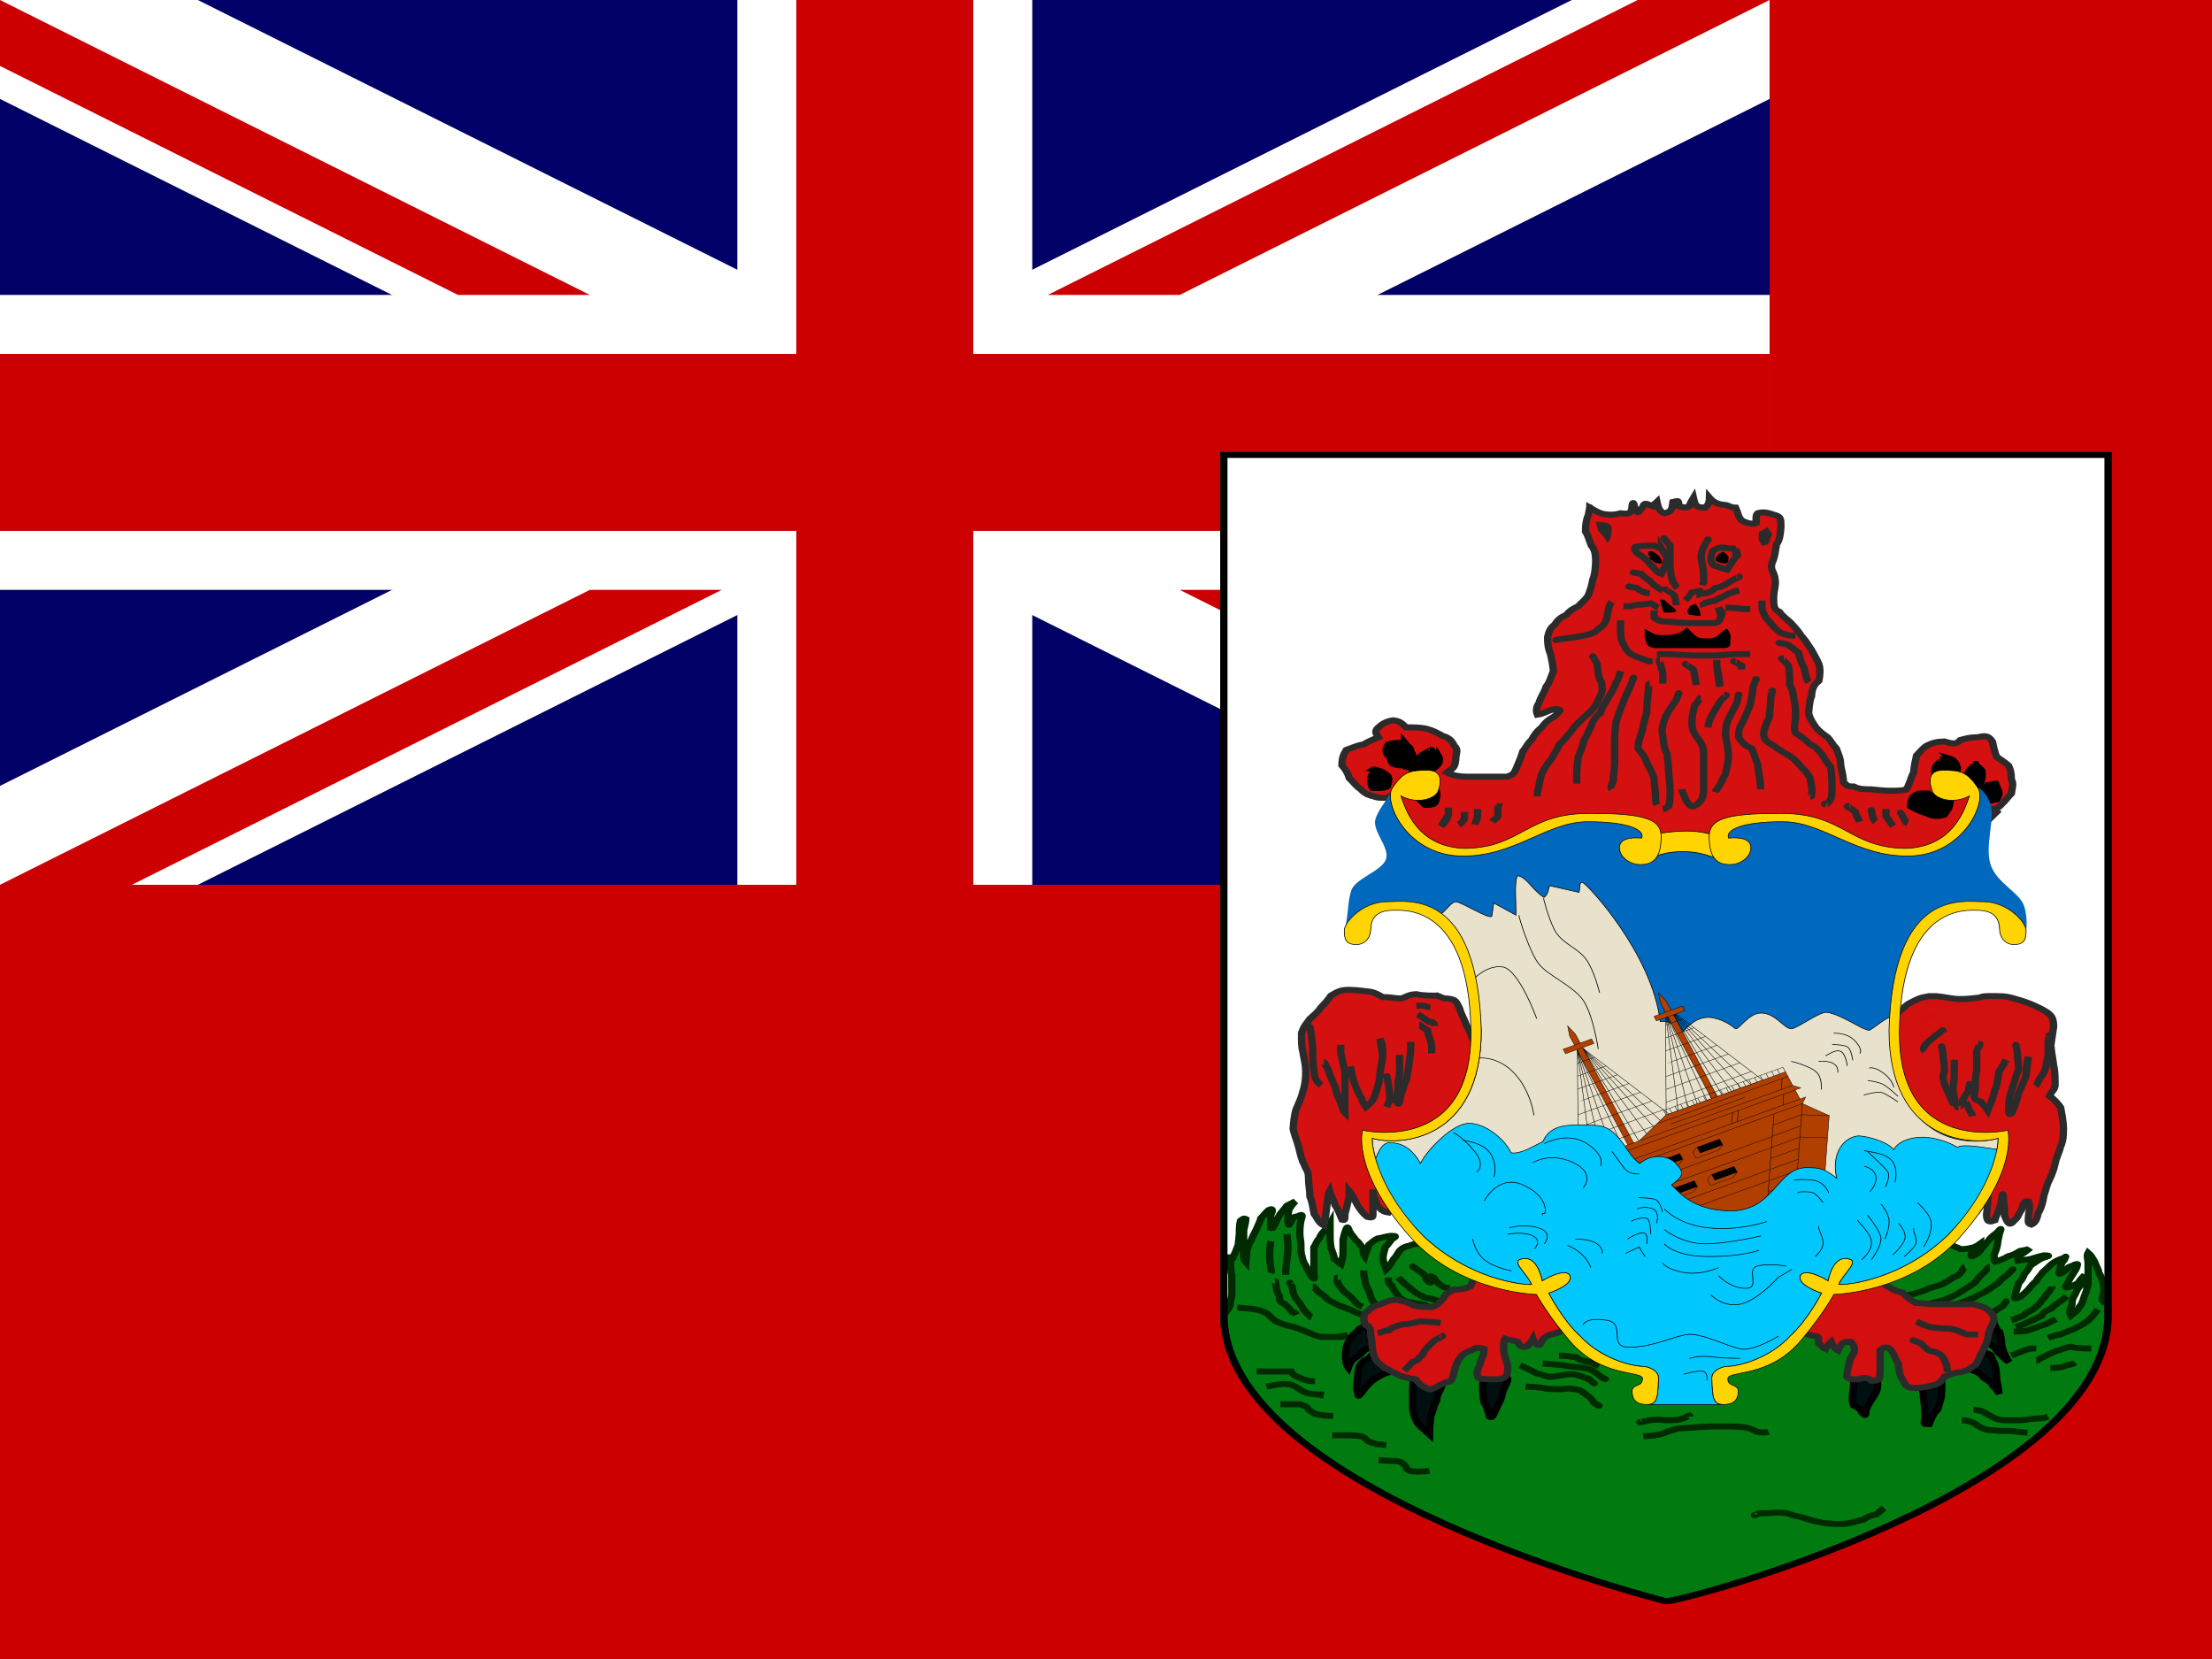 <svg xmlns="http://www.w3.org/2000/svg" xmlns:xlink="http://www.w3.org/1999/xlink" height="480" width="640" xmlns:v="https://vecta.io/nano"><style><![CDATA[.B{fill-rule:evenodd}.C{fill:none}.D{stroke:#000}.E{stroke-width:1pt}.F{fill-opacity:.996}.G{stroke:#2b2b2b}.H{stroke-width:11.119}.I{stroke-width:11.108}.J{stroke-width:11.125}.K{fill:#d40f0f}.L{stroke-width:1.205}.M{fill:#b03f00}.N{stroke-width:10.466}.O{stroke-width:1.285}]]></style><path fill="#c00" d="M0 0h640v480H0z"/><path fill="#006" d="M0 0h512v256H0z"/><g fill="#fff"><path d="M0 0v28.622L454.757 256h57.24v-28.62L57.24.001H0zm511.998 0v28.62L57.24 256H0v-28.62L454.757 0h57.24z"/><path d="M213.333 0v256h85.333V0h-85.333zM0 85.333v85.333h511.998V85.333H0z"/></g><path d="M0 102.4v51.2h511.998v-51.2H0zM230.4 0v256h51.2V0h-51.2zM0 256l170.666-85.333h38.16L38.16 256H0zM0 0l170.666 85.333h-38.16L0 19.08V0zm303.17 85.333L473.837 0h38.16L341.332 85.333h-38.16zM511.998 256l-170.666-85.333h38.16l132.505 66.253V256z" fill="#c00"/><g transform="matrix(.19 0 0 .156 1176.6 400.88)"><g class="B"><use xlink:href="#B" fill="#fff"/><path d="M-2982.44-131.37c1.22 325.7-655.5 534.47-673.23 531.5 0 0-674.45-205.8-673.23-531.5 7.16-10.536 9.96-14.595 10.43-27.844 2.3-6.875 1.64-15.152 1.64-23.02v-23.02c-1.73-5.202-1.64-13.795-1.64-21.376-.22-5.804-1.64-15.454-1.64-16.443 1.28 9.47 3.02 14.092 6.57 1.644 2.5-6.278 3.92-11.44 6.58-19.732.3-8.094 1.64-14.587 1.64-23.02 0-7.972.38-15.56 1.65-21.377 2.53-2.073 4.74-5.722 8.22-3.288-.3 8.37-2.27 12.79-3.3 21.376v46.04c.16 5.44.9 9.983 3.3 13.155.3-8.095 1.64-14.587 1.64-23.02 1.9-5.69 3.07-13.14 6.58-18.088 2-7.394 5.22-13.502 8.22-21.376 2.5-7.807 5.04-13.192 6.58-19.732 3.63-4.077 7.64-11.014 11.5-14.8 8.45-5.43 5.95 2.76 3.3 9.866v23.02c5.8 1.657 2.1-2.335 6.58-6.577 1.58-6.083 5.3-14.346 8.22-19.732 2.92-4.74 6.7-9.218 9.86-14.8l13.16-8.222c-3.65 3.824-6.8 9.365-9.87 14.8-1.26 5.818-1.64 13.405-1.64 21.376.6 15.793 3.82 3.08 6.58-3.288 3.35-2.744 1.82-4.597 8.22-4.933 9.7-6.53 6.58.646 4.93 8.22-1.3 7.35-1.64 14.84-1.64 23.02 0 8.924 1.54 12.746 1.64 21.376 0 7.582-.1 16.175 1.65 21.376 1.17 8.88 3.58 12.586 6.57 19.732 2.5 7.252 5.42 11.873 8.22 18.088 6.44 7.893 3.3.717 3.3-8.222v-46.04c3.02-5.157 3.9-11.445 8.22-16.443 1.65-6.02 4.65-10.675 8.23-14.8 2.45-3.91 6.16-8.807 8.22-13.155v23.02c0 8.18.33 15.67 1.64 23.02 2.26 7.62 3.93 12.286 4.94 19.732 4.3 2.78 5.9 6.903 9.86 9.866 2-7.598 3.3-14.388 3.3-23.02v-23.02c1.37-7.684 2.92-14.073 4.93-19.732 2.22-6.977 3.68 1.805 4.94 4.933 2.84 6.012 5.8 9.158 9.86 16.443 4.83 3.45 6.08 8.786 9.87 13.155.87 4.034 1.3 13.115 3.3 16.443 1.77-8.002 4.74-12.822 6.57-21.376 4.93-4.83 7.83-8.23 13.16-11.5 8.36-1.61 12.2-3.916 19.73-4.933 10.4 0 8.54 1.064 1.64 6.577-2.6 4.246-6.36 10.867-9.86 14.8-1.02 7.514-2.97 11.212-3.3 19.732.6 8.43 3.02 15.088 4.93 21.376 4.12-4.61 8.7-14.515 11.5-19.732 4.4-5.036 6.44-12.48 9.87-16.443 3.54-4.29 8.13-7 14.8-8.222 4.08-3.065 8.9-3.288 16.44-3.288 15.1 4.827 31.93 3.435 47.7 4.933 12.2 0 19.9-2.238 31.24-4.933 12.34-2.54 25.4-2.794 37.82-4.933 12.52 0 26.4-1.114 37.82 1.644h32.88c11.9 0 23.53-.245 34.53-1.644 13.27 0 26.77.605 39.47-1.645 14.64 0 28.33-1.158 42.75-1.644 19.75 0 38.05-2.356 57.55-3.288 14.92-.634 26.9-5.416 41.1-8.222 9.53-2.17 20.7-1.644 31.24-1.644 12.48 0 22.46 2.218 34.53 3.288 10.27 0 19.68.85 29.6 1.645h101.95c12.08 0 23.18.743 34.53 1.644 10.3 0 19.66.83 29.6 1.644h26.3c7.22.86 16.2 1.02 23.02 3.29 9.55 0 17.27 1.32 26.3 1.644 8.5.516 15.72 1.644 24.66 1.644 8.26.295 15.3 1.91 23.02 3.29 6.98.943 12.6 2.733 18.1 4.933 4.64 2.197 12.24 5.28 16.44 8.222 9.13 0 13.1-1.725 19.74-3.29 4.58-3.537 9.64-3.654 9.86-6.577-5.07 4.52-9.44 5.577-11.5 13.154-1.03 2.565-4.34 12.035 0 9.866 6.04-3.525 10.35-7.542 13.16-13.154 4.7-6.623 6.86-10.678 11.5-16.444 3.44-6.616 9.2-10.764 13.15-14.798 4.6-6.76 7.28-10.17 3.3 1.644-1.4 7.913-2.72 14.015-3.3 21.376-.94 6.975-2.73 12.587-4.93 18.088 0 5.08-.42 10.4 1.64 13.154 7.6-2.167 15-6.207 19.73-9.866 6.5-1.774 11.97-5.252 18.1-9.866 8.1-2.025 13.33-2.29 14.8-4.933-4.43 4.523-8.65 8.448-13.15 11.51-2.2 4.612-5.98 7.345-4.94 11.5 5.1-1.11 14.94-1.7 19.73-3.29 7.7-2.667 11.16-4.304 19.74-6.577 14.765.192 2.498 2.24-4.94 6.577-4.46 3.036-9.07 7.542-14.8 11.51-3.67 6.82-6.16 12.168-9.86 16.443-1.93 7.157-4.6 12.247-8.22 16.443-1.46 6.188-3.54 11.66-4.94 18.088-1.42 10.552-5.32 13.11 6.58 8.22 5.1-5.562 10.03-10.196 13.16-14.8 3.03-4.728 7.17-10.545 11.5-14.8 2.26-6.386 5.8-8.9 9.86-16.443 3.66-3.837 8.797-9.617 13.157-14.8 3.764-3.6 8.946-7.383 14.798-9.866 9.013-3.004 7.87-8.78 4.933 1.645-3.466 4.196-5.575 9.794-6.577 16.443-3.57 14.82.355 9.164 6.577 4.933 5.34-4.412 3.347-7.48 11.51-9.866 1.8-1.517 10.546-6.293 8.22-1.644-1.116 7.408-3.903 10.798-6.577 16.443-3.615 6.524-6.483 11.714-8.222 18.087-2.91 3.88-5.027 8.337 0 6.578 8.47-1.883 11.08-4.92 16.444-8.222 3.2-7.303 6.352-9.63 9.866-14.8-2.013 8.052-4.9 13.58-6.578 19.732-3.786 4.37-5.75 9.307-8.22 16.443-3.603 7.016-4.82 10.37-4.933 19.732-2.215 7.477-5.063 12.895-1.645 19.732 5.21-5.417 9.865-8.835 13.155-16.443 3.386-4.1 5.154-10.395 6.577-16.443 1.567-6.658 3.942-10.753 4.933-18.088 2.292-6.875 1.645-15.153 1.645-23.02v-23.02c-.094-7.86-2.588-14.365 0-19.732 5.006 5.11 6.258 9.69 9.866 16.443 2.1 8.442 5.844 13.214 6.577 21.376 3.342 4.915 3.84 10.934 6.577 18.088.577 8.072 2.097 15.085 0 21.376-.496 5.29-3.066 9.066 0 13.155 5.308-4.385 5.538-10.92 6.577 3.29 0 7.198.252 14.07.836 21.266z" fill="#007a0f" stroke="#002b00" class="F J"/></g><path d="M-4257.6-267.74c-.62 4.245-1.64 17.06-1.64 26.3 0 8.38.75 14.816 1.64 21.376.55 5.92 1.88 6.805 0 11.5m24.6-72.346c.63 4.245 1.65 17.062 1.65 26.3 0 8.736-1.08 14.023-1.65 21.377-.3 8.08-1.64 12.433-1.64 21.376v6.577m-16.46 11.5c1.55 0 .93 4.205 1.64 9.866.95 6.998 2.5 12.974 4.93 18.088.35 9.4 2.15 11.425 8.23 14.8 5.87 5.788 8.03 9.685 11.5 14.8 4.2.74 4.9 1.85 6.57 4.933m-90.37-13.157h1.64c8.48 1.413 20.16 1.238 26.3 3.3 6.33 1.47 13.95 4.538 18.1 8.22 6.65 7.382 9.26 12.74 18.08 16.444 7.4 4.315 14.86 5.888 23.03 8.22 7.6 3.202 12.6 5.624 18.08 8.222 7.8 3.994 14.04 8.476 23.02 9.866h23.02c7.7 0 12.64.26 16.45-3.3l-16.45 3.3c7.7 0 12.64.26 16.45-3.3M-4279-26.03h52.62c3.4 7.075 6.48 9.284 13.16 11.5 5.33 3.905 12.28 6.004 19.73 6.577h3.3m-74 9.883c4.47-.92 17.27-4.287 26.3-4.933 9.62 0 14.8 2.073 19.73 6.577 5.04 3.425 8 6.602 14.8 9.866 7.27 2.5 14.62 3.3 23.02 3.3.78 2.32.48 1.644 3.3 1.644M-4242.8 34.8h29.6c5.9 2.794 10.77 3.15 13.15 9.865 6.82 5.74 9.83 9.5 19.73 9.87 3.8 1.97 11.83 1.64 18.1 1.64m-1.68 36.205h29.6c9.66.98 16.5.28 21.38 6.58 5.42 7.8 9.97 6.08 16.44 9.87 5.7 0 9.45 1.18 14.8 1.64m-11.52 27.9c4.25.62 17.06 1.64 26.3 1.64 9.08 1.23 9.76 3.4 14.8 9.87 2.74 9.6 7.48 8.92 18.1 9.86 7.2 0 12.97-.53 18.1-1.64M-4228-190.46l1.64 1.644c-3.73-3.73-1.93-2.363 1.65 6.578.62 8.063 2.05 12.855 4.93 19.732 3.9 5.6 7.18 10.98 9.87 16.443 2.92 6.68 6.8 11.845 11.5 16.443.7 2.087 1.2 2.593 3.28 3.3m1.63-57.55c.84 0 5.23 5.086 8.22 9.866 5.7 4.074 10.23 9.203 14.8 14.8 5.13 3.386 11.1 7.55 18.1 11.5 7.98 2.764 10.74 5.003 18.08 8.222 3.87 3.348 10.82 5.812 16.45 8.222 2.42 0 1.25-.388 3.3 1.644m-41.15-70.694c-1.8 0 0 4.24 0 9.866 2.75 6.088 7 12.12 11.5 18.088 5.2 3.442 10.5 10.505 14.8 16.443 2.65 4.223 5.7 7.3 11.5 9.866m1.7-67.423c.06 5.876 1.62 16.938 3.3 26.3 2.86 6.823 4.98 11.276 6.58 18.087 1.03 6.853 3.62 12.832 8.22 18.088 3.77 4.78 10.23 9.5 16.44 11.5 6.35 2.72 10.8 4.826 19.73 4.933 6.56-.886 13-1.644 21.38-1.644h13.16m-51-64.104c.14 5.28-1.4 10.768 4.93 14.8 2.13 6.66 6.84 14.364 11.5 21.376 4.17 5.286 9.96 9.137 18.1 9.866 5.77 1.34 14.5 2.64 21.38 4.933 6.24 4.06 12.78 10.903 21.37 13.155l-21.37-13.155c6.24 4.06 12.78 10.903 21.37 13.155m-62.48-64.13c4.35 5.55 16.15 17.8 24.67 26.3 5.88 4.862 11.94 8.736 18.08 11.5 7.52 1.163 15.8 4.454 21.38 6.577 3.6 1.537 4.6 3.012 9.86 3.3m-51-67.427l1.65 1.645c-4.68-4.672-2.25-2.142 8.22 6.577 6.14 4.954 8.58 6.28 9.86 14.8 3.02 2.854 4 7.924 8.22 4.933-.52-9.732-5.03-13.12 3.3-8.222 3.03 6.332 6.75 11.464 11.5 14.8 3 3.173 6.52 4.743 13.16 4.933M-3869.6 1.93c4.13.516 21.43.566 29.6 3.3 7.35 1.312 14.84 1.644 23.02 1.644 8.32-.308 13.02-2.784 21.38 0 9.6.738 10.67 3.03 18.08 9.866 6.1 4.14 8.73 8.8 13.16 16.443 1.94 1.254 14.26 8.828 4.93 3.3M-3877.8-37.54c5.5 2.905 18.24 10.32 24.66 14.8 8.63 1.917 11.1 4.66 19.74 6.577 8.8-.104 14.34-2.338 21.37-3.288 5.52-1.84 14.4-2.33 21.38 0 7.45 2.58 12.13 4.848 18.1 8.22 3.26 4.078 13.55 11.503 3.28 3.3-2.74-3.837-3.83-4.385-8.22-6.577m-65.8-26.302c6.03.172 21.04 2.167 31.24 3.288 6.88 2.293 15.55 2.755 23.02 3.3 8.66 1.546 15.1 2.1 21.38 6.577 4.43 2.98 10.56 8.747 14.8 13.155 9.3 4.03 3.64 3-3.3-3.3m-62.44-37.82c6.48 0 16.65 1.448 26.3 3.288 3.82 4.62 9.98 5.905 18.1 8.222 5.73 1.4 9.92 4.725 16.44 8.222m62.46 103.568l1.64-1.64c-3.62 3.62-2.4 1.8 6.58 0 9.97-2.7 19.28-3.77 29.6-1.65 8.04 0 15.9.14 23.02-1.64 3.3-2.48 7.45-1.3 9.86-4.94 4.74-.83 4.58-4.6 4.94 0m-70.64 36.17c8.7-.44 26.4-1.55 36.18-8.22 6.37-1.94 12.67-5.53 19.73-6.58 8.38 0 15.17-1.08 23.02-1.64 9.47-.5 17.94-1.65 27.95-1.65h24.67c8.3 0 15.43.74 23.02 1.65 6.47 1.13 14.2 4.9 18.1 8.22 5.84 1.27 12.44 1.88 18.08 0M-3521 240.38l1.64-1.64c-3.38 3.38-2.34 2 4.93-1.64 9.8 0 18.97-.48 27.96-1.65 8.6.28 17.5 1.2 23.02 4.93 7.66 2.47 15.1 3.36 21.37 6.58 8 2.96 13.02 4.97 21.38 6.58 4.48 2.24 15.13 1.73 21.38 3.3 8.04 0 15.9.13 23.02-1.65 8.55-1.83 13.37-4.8 21.37-6.57 5.35-5.16 12-8.15 19.74-9.87 3.18-3.85 7.65-8.33 11.5-11.5l-11.5 11.5c3.18-3.85 7.65-8.33 11.5-11.5m24.7-393.05c6.1-.42 18.58-2.76 26.3-6.577 6.46-1.82 14.22-5.025 18.1-8.222 6.5-1.777 10.7-4.02 18.1-6.577 6.9-4.925 14.68-9.035 18.08-13.155 9.14-4.185 11.3-6.836 14.8-14.8 1.86-2.48.95-4.152 3.3-4.933m37.82.004c-.84 0-5.23 5.086-8.22 9.866-5.65 5.273-11.05 12.922-14.8 19.732-4.4 2.986-9 7.95-14.8 11.5-7.43 6.356-13 10.315-21.38 14.8-6.2 4.134-11.8 6.457-19.73 8.222-7.7 2.667-11.15 4.304-19.73 6.577M-3128-215.12l-1.64 1.644c4.12-4.126 2.12-2.248-4.94 6.578-5.63 5.145-11.9 12.18-14.8 16.443-4.66 3.108-12.7 11.297-18.08 14.8-7.3 6.078-14.1 8.026-19.73 13.155-8.1 3.12-13.17 6.542-21.38 9.866-4.7 2.222-11.82 3.87-16.44 6.577h-4.94m92.05-9.873l-1.64 1.644c3.9-3.904 2.04-2.3-3.3 6.577-5.9 4.086-8.52 7.957-14.8 11.5 0 2.192.55 1.644-1.64 1.644m92.14-49.325c0 .482-3.036 4.807-4.933 9.866-4.54 4.633-6.777 11.236-11.508 16.444-3.62 7.555-6.47 9.195-13.16 16.443-4.38 2.814-11.43 7.306-14.8 11.5-6.74 2.956-11 6.373-18.08 8.222m6.52 13.165c6.05-2.192 16.37-7.738 23.02-11.5 5.6-3.013 12.12-7.204 16.45-9.866 2.2-6.174 7.13-9.368 14.797-13.155 3.3-4.854 8.1-7.802 13.154-13.154 5.008-2.754 6.664-6.426 9.866-9.866m-80.487 65.76c6.9-.06 19.93-.15 27.95-4.933 8.64-2.708 11.64-6.043 19.73-8.222 4.512-3.16 11.57-6.276 16.443-9.866l-16.443 9.866c4.512-3.16 11.57-6.276 16.443-9.866m64.097-18.09c-3.606 6-11.343 19.205-19.732 24.665-3.205 3.88-11.5 7.53-16.444 11.5-5.166 2.447-12.76 5.717-19.732 9.866-7.788 1.67-13.168 3.716-19.73 6.577M-3129.6-55.62c5.66-2.4 16.06-8.195 24.66-11.5 4.1-2.047 8.2-1.644 13.16-1.644m-.02 23.014c.57 0 4.97-4.13 9.86-6.578 6.454-4.053 13.696-8.155 19.734-11.5 6.845-1.786 14.33-6.823 23.02-8.222 4.438 2.22 14.728 2.814 21.377 3.3h9.866m-62.487 36.17c7.102-.182 17.88-.32 24.665-4.933 5.422-.93 10.272-2.506 13.155-4.933m-154.6 87.146c1.36.072 9.17 1.584 13.15 3.3 5.72 2.86 8.5 6.15 14.8 9.86 5.45 4.78 12.54 6.27 21.37 6.58h23.03c9.67-.55 14.08-2.96 23.02-3.3 7.7 0 13.062-1.08 18.084-3.3m-131.554 6.57c6.77.18 10.95 1.22 18.1 4.93 8.07 7.02 13.64 11.2 23.02 13.16 7.35.56 12.64 1.64 21.37 1.64 8.05 0 15.9-.13 23.02 1.65 6.36.18 8.03 1.64 14.8 1.64" stroke="#002b00" class="C J"/><g class="G H"><path d="M-4078.056-1090.097c-7.976 0-17.495.714-22.208-2.612-9.012-1.94-15.202-6.248-19.988-13.062-8.238-6.72-10.873-12.952-17.767-20.9-2.217-9.562-6.277-16.96-11.104-23.51.15-14.794 2.362-20.09 6.662-28.737 10.5-4.275 14.652-7.728 26.65-10.45 5.778-4.62 14.958-9.2 22.21-13.062-3.33-6.63-6.837-10.628 0-18.286 5.622-6.305 12.027-11.283 22.21-13.062 11.305 1.21 13.918 6.254 19.988 13.062 10.867 0 21.465-.218 31.09 2.613 8.95 2.87 14.585 6.485 24.43 13.062 9.02 3.536 13.19 7.046 17.767 18.286 7.144 8.17 2.414 13.6 2.22 26.124-1.238 17.256-6.043 16.087-13.325 23.51 10.054 6.054 17.702 7.35 28.87 7.837h62.184c10.425-3.345 11.823-7.344 15.544-18.286 2.812-8.26 6.73-19.02 8.886-28.737 4.92-6.684 7.487-15.225 13.325-20.9 4.004-9.84 9.145-17.49 15.548-23.51 6.25-10.657 11.63-15.327 19.987-20.9 6.9-9.512 13.01-12.61 0-13.062-10.612 2.192-15.105 8.27-26.65 10.45-2.23-6.563-1.795-14.996 2.216-20.9 2.926-12.987 8.634-20.188 11.11-31.35 5.18-7.033 6.914-16.575 11.1-28.736-.74-11.387-2.6-21.338-4.44-31.348-3.102-9.11-4.447-17.135-4.447-31.348 2.23-11.123 4.34-17.826 11.11-23.51 4.103-8.683 8.656-13.155 17.764-18.287 4.454-7.338 10.666-11.497 17.77-15.675 4.99-7.103 10.85-11.15 15.54-20.898 2.766-9.17 5.425-17.946 6.662-28.737 3.1-7.306 4.1-22.832 4.447-33.96-.145-13.87-1.5-21.372-6.662-28.736-2.758-8.115-4.905-19.242-8.886-26.124 0-14.213 1.345-22.237 4.44-31.348 2.368-13.92 2.223-17.5 2.223-10.45v-2.613c12.698 8.793 16.167 12.412 31.096 13.062 6.227 0 10.238-.74 15.54-2.613 12.622 1.604 17.35 1.657 17.77-15.675 1.97-9.303 3.744 3.187 4.44 7.838 4.913 11.558 5.302 4.2 11.1-2.613 3.644-12.838 7.724-5.396 15.548-2.613.886-3.133 3.767-4.433 6.662-7.837 1.666 9.797 4.118 17.963 11.11 20.9 11.208-2.414 11.797-7.654 13.325-20.9 7.938-1.932 8.565-4.888 8.878 7.837 5.86 1.424 10.528 4.427 15.548 0 1.97-5.802 4.24-10.846 6.662-15.674 2.888 15.3 3.92 17.682 17.77 18.286 4.477-4.983 6.395-7.832 6.662-18.286 5.027 7.162 11.384 11.92 22.203 13.06 8.947.987 7.763 4.878 17.77 5.225 2.537 6.313 3.7 17.573 8.878 23.51 7.64 5.773 17.97 7.805 22.2 5.225 0-7.27-.833-14.7 2.223-18.287 8.695-3.4 16.26-.797 24.426 2.613 11.262 3.613 11.11 6.76 11.11 23.51-.772 12.62-2.078 24.82-6.662 31.348-1.803 9.758-2.025 23.3-6.662 33.96-3.835 14.597 3.293 15.396 4.44 31.348 1.788 8.825-2.086 20.5-2.223 33.96.153 14.493-.046 21.67 8.886 26.124 5.127 8.886 11.415 13.274 17.764 20.9 7.533 10.142 10.926 14.67 15.548 23.51 8.045 10.837 9.214 15.433 15.548 26.123 3.706 8.715 7.15 15.035 11.1 26.124 2.674 9.42 1.795 21.666 0 31.348-7.113 6.598-10.666 14.3-11.1 28.737-3.133 7.37-3.813 21.7-4.44 31.348 2.17 10.864 6.685 18.03 11.1 26.124 4.63 6.806 12.247 13.87 17.764 18.286 4.86 6.6 8.244 14.63 13.325 20.9 2.926 11.31 6.5 16.387 6.662 31.35 1.857 10.01 3.698 19.96 4.447 31.348 5.165 5.74 4.538 7.837 15.548 7.837 6.83 4.702 15.22 5.225 26.65 5.225 9.932.9 17.068 2.612 28.865 2.612 9.046 0 18.5-.056 24.434-2.612 4.638-8.558 7.266-23.185 11.1-31.348.75-11.387 2.598-21.34 4.447-31.35 5.234-6.457 9.1-13.136 15.54-18.286 9.184-5.545 15.006-7.33 26.657-7.837 10.758 3.586 18.146 6.986 24.426-2.613 8.618-2.766 14.005-5.225 26.65-5.225 13.157-3.868 16.648-1.782 22.2 7.838 1.818 9.83 3.59 21.114 6.662 28.736 5.05 4.04 12.935 10.612 17.764 15.675 3.117 7.733 4.447 13.245 4.447 26.124 3.996 7.845.932 16.992 0 26.123-5.226 6.443-9.245 13.634-15.548 20.9-2.705 3.883-5.93 6.763-11.1 7.838l4.44 5.224-77.702 91.418-810.56-7.837-37.78-109.716z" class="B F K"/><path d="M-3658.336-1570.777l2.216 2.612c-5.577-6.56-2.85-3.537 6.662 10.45v36.573c0 14.87 2.093 21.206 4.447 31.348 3.033 2.924 3.622 7.526 6.662 10.45m46.637-88.818v2.613c0-7.7.382-3.36-6.662 10.45-4.477 12.084-4.44 19.342-2.223 31.35 2.346 8.265 2.223 21.915 2.223 33.96-1.184 4.18-1.04 1.043-2.223 5.224m55.567-15.68h-2.223c6.54 0 2.857-.446-8.878 7.838-9.88 7.3-13.668 11.154-24.434 13.062-7.235 8.343-11.483 10.266-24.426 10.45-1.047 3.684-.65 2.613-4.447 2.613m11.078 13.067v2.613c2.926-1.293 13.195-4.628 17.764-5.225 5.562-5.407 14.57-7.533 19.987-13.062 8.527-1.293 5.8-4.887 15.548-5.225l-15.548 5.225c8.527-1.293 5.8-4.887 15.548-5.225m-19.987 31.342c3.8 0 19.406.76 26.65 2.613h11.1m-295.382 57.476h2.223c-5.998 0-2.92.164 8.886-2.613 9.94-.9 18.184-2.98 28.873-5.225 11.865-3.492 16.58-3.524 24.426-13.062 8.893-6.977 11.827-13.074 13.325-26.124 1.543-8.343 2.5-18.243 6.662-23.5m13.325 33.965v13.062c0 13.44.443 23.3 4.447 31.348 4.56 11.22 7.434 16.128 15.54 20.9l22.2 10.45h6.662m6.697-13.065h11.1c16.457 0 30.722 2.082 46.636 2.613h31.088c10.933-.46 19.704-2.613 31.096-2.613h22.203m-193.247-88.822h11.1c9.2-3.604 21.523-3.213 31.088-5.223 3.95 2.5 6.685 5.605 11.1 7.836m-44.36-39.2h2.223c-6 0-2.957-.174 8.886 2.613 5.486 5.592 10.895 8.84 19.987 10.45m-24.448-39.19h2.223c-6 0-2.957-.174 8.886 2.613 5.715 6.862 14.876 13.275 19.987 20.9 4.86 3.38 7.77 7.456 13.325 10.45m-106.613 122.783v2.613c0-7.7-.374-3.36 6.662 10.45.74 12.18 1.612 26.218 6.662 33.96 1.467 12.708 1.788 16.173-2.216 26.124-3.453 9.134-7.892 20.84-13.325 26.124-4.44 7.67-11.025 10.84-15.548 18.286-5.8 4.768-11.682 14.22-15.548 20.9-8.504 11.15-10.383 17.6-17.764 23.5-2.857 10.073-6.945 14.955-11.1 26.124-6.662 9.243-11.56 18.187-15.54 28.737-3.117 8.547-3.553 22.974-6.662 33.96v7.838m59.94-23.512v-13.06c0-13.176 1-24.518 2.223-36.573 3.4-9.335 6.7-19.794 8.878-31.348 4.57-7.902 6.5-16 11.1-26.124 2.368-10.213 6.792-18.132 13.325-23.5 2.78-9.813 6.32-15.587 11.1-26.123 3.492-8.365 10.5-18.603 13.325-31.35 3.392-4.74 4.63-12.52 6.662-20.9m20.018 13.058v2.612c0-7.3.275-3.42-4.44 10.45-3.415 11.196-8.7 20.543-11.1 31.348-4.622 11.696-7.747 24.28-11.1 36.573-1.773 11.677-2.216 23.578-2.216 36.573v36.573c0 13.367-2.093 23.394-2.223 36.574-2.835 6.663-3.897 13.7-2.223 15.674m57.76-195.924c-2.1 0-1.268 6.68-2.223 15.675-.802 12.32-2.223 21.725-2.223 36.573-2.254 12.392-5.38 22.84-6.662 33.96-3.125 12.42-6.212 19.245-6.662 33.96 4.546 7.863 10.3 13.495 13.325 26.124 3.6 8.598 7.778 17.422 11.1 28.737 0 14.178 2.078 20.25 2.216 33.96 0 6.445-.428 10.48 2.223 15.674m33.286-206.373v2.613c0-7.3.275-3.42-4.44 10.45-7.03 11.197-11.483 20.976-15.548 28.737-3.377 12.366-7.205 24.164-4.44 36.573.726 11.97 2.636 26.165 6.662 33.96.405 12.836 2.223 19.753 2.223 33.962.764 11.682 2.216 20.082 2.216 33.96 0 10.635-.046 21.75-2.216 28.737-4.18 2.105-3.1 4.47-8.886 5.225m-4.45-276.922c-2.796 0 1.3 6.988 2.216 15.675 3.07 6.017 2.223 18.78 2.223 28.736m35.52-36.574h2.216c-6.96 0-2.796-.542 8.886 10.45 1.658 8.976 3.33 19.064 4.44 28.736m31.14-47.023v13.062c2.284 12.53 4.44 22.308 4.44 36.573l-4.44-36.573c2.284 12.53 4.44 22.308 4.44 36.573m22.148-47.02h2.223c-6.54 0-2.857-.447 8.878 7.837v7.838m-24.395 47.02h-2.223c6.96 0 2.7-.682-6.662 13.062-3.507 8.255-7.663 14.974-11.1 23.5-4.072 8.867-5.63 13.368-6.662 23.5m-11.095-54.852c-1.284 0-3.88 8.16-8.878 13.062-1.98 10.694-4.3 17.577-4.447 31.348 0 16.94 2.682 19.8 8.886 31.348 5.2 7.075 8.06 13.54 8.886 26.124v73.146c-1.536 12-4.378 17.86-11.1 23.5-8.52 6.528-9.596 1.657-15.54-7.837-2.078-8.062-5-11.826-6.662-20.9m86.625-175.03v2.613c0-7.053.145-3.464-2.223 10.45-4.042 11.765-9.925 23.2-13.325 31.348-3.094 9.1-4.44 17.136-4.44 31.35 1.864 12.26 4.042 23.46 4.44 36.573 0 14.336-3.018 22.74-4.44 33.962-4.355 9.718-8.167 21.93-13.325 28.736-1.184 4.18-1.04 1.044-2.223 5.224m62.124-208.988v2.613c0-7.303.275-3.42-4.44 10.45-.787 12.997-3.2 23.128-4.447 33.962l-11.1 31.348c-4.592 8.783-6.662 13.004-6.662 28.736 4.592 9.257 11.636 17.47 19.987 20.9 3.415 8.482 4.897 17.978 8.886 28.737.78 12.875 3.17 23.988 4.44 36.573v10.45m17.785-182.874l-2.223 2.613c4.9-5.753 2.422-3.817 0 10.45 0 13.324-1.467 24.108-2.223 36.573-3.958 9.324-7.602 20.192-8.878 31.35 1.925 12.414 6.93 15.157 15.54 20.9 5.165 5.793 12.652 10.782 19.987 15.674 8.297 5.7 14 12.14 19.995 20.9 6.616 9.65 10.765 11.774 15.54 23.5 1.276 11.096 4.24 21.6 2.223 31.348 0 3.485.74 2.613-2.223 2.613m-42.152-256.01h2.223c-6.96 0-2.674-.667 6.662 13.062 2.407 11.323 2.223 23.8 2.223 36.573 4.248 7.352 5.906 17.138 6.662 28.736 2.338 8.265 2.216 21.916 2.216 33.96-.74 10.2-3.507 16.5 0 26.124 9.65 6.865 16.343 14.455 22.2 20.9 8.167 4.802 11.4 9 17.77 18.286 4.042 8.392 8.7 17.255 13.325 23.512 1.773 11.677 2.216 23.578 2.216 36.573 0 15.34.405 22.872-6.662 31.35-3.362 0-7.083.704-2.216 2.612m-97.715-378.798v13.06c1.566 12.408 6.555 20.633 13.325 28.737 4.15 7.18 9.443 13.405 15.548 18.287 8.572 3.425 11.7 5.224 22.203 5.224m-24.41 13.06h2.223c-5.998 0-2.964-.173 8.878 2.613 7.5 4.418 11.27 10.473 17.77 15.675 1.88 8.12 4.57 21.258 8.886 28.737 1.582 10.44 2.903 20.23 6.662 26.123m-235.427-133.227v13.062c6.38 6.5 11.842 7.837 24.426 7.837 9.932.9 17.076 2.613 28.873 2.613h31.096c11.865 0 14.28.2 17.764-13.062 4.554-7.273-1.482-9.784-4.44-15.675l4.44 15.675c4.554-7.273-1.482-9.784-4.44-15.675m197.655 368.344h2.223c-6.968 0-2.804-.542 8.878 10.45 1.375 7.815 4.187 11.927 6.662 18.286" class="C"/></g><path d="M-4013.656-1178.917h-2.22c6.538 0 2.853-.447-8.883 7.837-6.534 5.38-10.958 13.3-13.325 23.512-7.75 6.077-3.372 10.11 6.662 10.45 13.3-.19 16.765-1.75 24.43-10.45 5.383-4.75 8.787-12.38 4.44-20.9l-4.44 20.895c5.383-4.75 8.787-12.38-6.662-31.35z" class="B D H"/><path d="M-3342.944-1066.586v2.612c0-7.05-.145-3.468 2.216 10.45 1.184 3.235 2 5.927 4.447 7.837m15.57-23.515v13.062c3.9 6.2 7.358 13.55 11.1 18.286m11.046-23.51v2.613c0-7.7-.382-3.36 6.662 10.45.94 3.315 1.627 4.12 4.447 5.225m-699.56-28.73v13.062c-1.656 9.735-6.86 16.43-11.104 20.9l11.104-20.9c-1.656 9.735-6.86 16.43-11.104 20.9m35.537-26.124v13.062c-3.193 5.365-5.023 8.504-8.883 10.45m28.87-28.744v13.062c-.545 6.406-2.968 9.896-4.44 15.674m33.313-33.957h2.22c-.6 1.738 0 11.66 0 18.287-2.4 5.244-5.928 6.2-8.883 10.45" class="C G H"/><path d="M-3760.487-1602.125h-2.216c.772 2.44 3.1 14.63 4.44 18.286 6.143 5.163 9.367 13.33 13.325 20.9 5.532-7.5 6.662-13.928 6.662-28.736-2.95-10.035-11.9-9.026-22.2-10.45zm259.847 10.453c-.65 0-6.494 4.823-13.325 7.837-1.65 14.33-.917 15.882 4.44 26.124 10.605-.96 10.842-3.768 13.325-15.675 4.905-7.698 1.46-5.946-4.44-18.286z" fill="#2b2b2b" class="B"/><path d="M-3549.462-1552.488h-8.886c-11.842-2.488-18.367-3.3-26.65 5.225-2.552 11.2-3.935 20.282 2.223 26.124 7.556 2.174 12.033 5.805 19.987 7.837 4.286-8.193 7.778-14.15 13.325-23.5 5.127-2 1.467-6.478 0-15.675v15.675c5.127-2 1.467-6.478 0-15.675m-113.304-.001l-2.216-2.613c5.035 5.926 3.2 3.075-8.886-2.612-10.238 0-21.844-.143-28.873 2.612-2.8 6.562 3.37 11.48 8.886 15.675 6.105 4.882 11.392 11.108 15.54 18.287 6.173 5.335 7.518 12.818 15.548 15.674 3.6-8.914 6.7-15.385 8.886-28.736-1.398-4.922-5.073-10.32-8.886-18.287z" class="C G H"/><g class="B"><path d="M-4053.63-1191.985c-2.567 0-18.52-.168-24.43 2.612-6.13 11.22-4.847 17.398 2.22 23.5 1.854 14.477 5.944 15.085 19.988 15.675 5.898 5.203 11.507 3.33 13.325-5.225 3.8-7.45 1.963-15.613-2.22-20.9 0-8.188.462-1.932-8.883-15.674zm-46.636 49.637h-2.22c6.208 0 2.495-.804-2.22 13.062 0 8.07-.57 16.523 2.22 20.9 7.976 0 17.495.714 22.2-2.613 3.664-11.492 4.224-20.112-4.442-23.5-2.937-5.182-7.556-5.1-15.546-7.838zm84.396 31.348h-11.104c-4.688 4.762-10.434 10.514-13.325 18.287 9.297 2.982 12.034 8.93 17.768 15.674 14.486-.205 16.528-1.015 17.767-18.286 0-10.205.324-4.023-11.104-15.675zm757.275 13.066h-11.1c-10.414 3.962-12.393 8.2-13.325 23.5 6.517 4.63 14.807 10.015 24.426 13.062 6.953 4.783 16.213 6.707 26.657 2.613 4.324-8.27 7.877-10.512 8.878-23.5-7.6-2.726-19.445-8.093-24.426-13.062l24.426 13.062c-7.6-2.726-19.445-8.093-35.535-15.675zm22.233-62.694h-2.223c6.968 0 2.7-.683-6.662 13.062-2.353 12.76-.45 17.58 4.447 28.736 9.833 5.7 10.82 14.46 19.987 18.286 4.263 5.018 2.223-6.754 2.223-13.062 1.887-13.828 5.753-17.523 6.662-31.348-2.04-9.784-4.706-15.133-13.325-18.286l13.325 18.286c-2.04-9.784-4.706-15.133-24.434-15.674zm51.114 7.836h-2.223c6.96 0 2.682-.68-6.662 13.062-4.294 8.325-4.44 20.926-4.44 33.96 3.667 11.645 9.07 4.453 13.325-2.613 7.526-6.024 10.628-8.452 11.1-23.5 0-12.335.122-6.8-11.1-20.9zm31.096 36.57h-2.216c6 0 2.957-.173-8.886 2.613-7.373 9.937-12.966 15.054-15.548 28.737 10.414 2.662 17.183.825 28.873-2.613 4.768-12.245 5.287-9.86-2.223-28.737z" class="D H"/><path d="M-3676.606-1547.364h-5.2c-2.04 3.166-.9 6.542 1.04 9.644 1.07 4.137.626 5.726 4.15 7.232 2.515 3.487 5.97 5.255 10.383 6.026 7.16-.757 4.414-2.884 3.1-8.438-2.414-3.235-2.343-6.632-6.232-8.437-1.12-1.965-4.383-3.765-7.262-6.028zm108.55.684c-.876.246-5.675 2.933-7.772 4.436-3.567 5.64-4.875 7.46-3.34 13.3 3.686 1.963 7.848 3.566 13.34 4.436 5.437-1.394 5.254-4.9 5.556-11.83-1.178-3.66-3.946-5.904-7.783-10.35zm-120.036 142.997v14.967c2.8 14.483 3.112 19.397 17.23 20.963h103.383c10.826-1.236 9.846-4.193 9.846-17.965 1.62-3.07-1.242-12.65-4.923-17.965-9.734 4.203-12.138 15.1-24.615 17.965-14.183 0-20.848.185-27.076-8.982-7.078-5.573-7.788-16.605-14.77-5.995-7.948 5.84-15.367 8.982-29.538 8.982-15.038 0-15.262-2.02-29.538-11.97z"/></g><path d="M-3655.098-1477.21h2.462c-7.713 0-3.117-.64 9.846 11.98 1.04 7.17 2.462 8.725 2.462 17.965" class="C G N"/><path d="M-3658.776-1457.525h-6.4c1.85 2.872 3.24 17.973 6.4 23.854 31.94 0 16.986-3.337 0-23.854zm47.94 6.973h-1.543c4.315 0 2.018-.287-6.175 4.64-2.957 6.277-7.312 9.3-1.543 16.25 6.405.543 9.636 2.316 16.98 2.316v-16.243 16.243c0-5.414 0-10.83-7.718-23.206z" class="B"/><g class="G"><path d="M-3604.15-1474.222h-2.462c6.642 0 3.28-.206-9.846 2.987-2.572 5.295-6.24 10.826-9.846 14.978" class="C N"/><g class="I"><path d="M-4003.947-723.2c-4.68 0-22.16.406-31.97-2.676-11.985.554-14.34 4.918-23.443 8.046-10.472-.49-16.115-2.685-27.706-2.685-8.332-5.656-14.164-10.196-25.574-10.73-8.503-1.44-16.844-2.676-27.706-2.676-12.425.185-16.917 4.844-25.575 10.72-3.97 7.344-9.057 14.228-14.918 21.46-4.69 8.673-8.795 12.382-17.05 21.452-4.523 8.37-9.236 12.558-12.788 26.822 0 12.364-.116 26.38 2.13 34.868 1.397 13 3.927 19.533 4.263 34.858 0 14.09-.743 25.55-4.263 37.553-2.35 13.314-6.4 21.637-10.656 34.868-2.235 8.442-3.598 23.168-4.262 34.868 1.564 11.2 5.86 22.052 8.525 34.858 2.576 12.973 4.665 24.146 8.525 32.183 2.483 10.343 6.18 9.384 6.393 24.137 0 14.56 1.996 20.797 2.13 34.868 3.182 8.01 4.698 21.12 6.393 32.183 5.07 7.75 6.34 15.953 14.92 21.46 1.832-12.908 3.528-22.855 4.262-34.868 1.23-8.673 1.61-23.943 4.263-29.498 2.326 10.73 6.198 16.082 8.525 26.813 4.076 6.2 7.586 18.27 10.655 26.822 4.377 1.504 4.263-.507 4.263-10.73 2.51-9.467 3.917-20.42 6.393-32.183v-10.72c5.27 7.64 8.878 18.14 12.788 26.813 4.005 7.418 8.117 15.04 14.918 21.46 10.25 3.036 8.525.018 8.525-13.416v-37.543c.444 15.086 3.912 18.047 6.394 29.498 5 6.293 7.366 11.71 17.05 13.416 4.21-8.61 8.605-13.148 12.787-24.137 0-14.8.92-23.307 4.263-32.183 6.346-9.91 9.18-13.47 17.05-21.46 8.303-9.32 16.208-18.564 25.574-24.137 5.244-9.513 11.45-15.732 19.18-24.137 8.664-10.103 15.966-21.996 21.312-34.868 6.21-7.815 11.893-21.065 14.918-34.868 5.68-11.2 7.523-24.202 8.525-40.228 4.556-13.083 8.48-25.853 10.656-40.228 0-14.42-.92-26.26-2.13-37.543-5.28-11.164-8.776-24.764-12.788-32.192-2.517-9.928-8.537-21.96-10.656-32.183-5.465-12.87-4.93-17.254-19.18-18.767-6.7 0-5.746-1.043-14.918-5.37z" class="B F K"/><path d="M-4197.9-664.24v2.685c0-7.243-.14-3.562 2.13 10.72 1.15 10.703 2.13 21.203 2.13 34.868 0 13.674.982 24.165 2.13 34.868 1.06 11.127 2.957 17.134 10.656 24.137m4.278-42.878c1.503 0 2.295 8.258 6.393 13.416 2.155 9.946 6.012 20.206 10.656 32.183 2.1 13.702 5.08 20.345 8.525 29.498 2 6.293 2.76 14.458 6.393 18.776v-75.096c-1.948-13.73-4.178-22.32-6.393-34.868v-16.1m14.92 40.21c.4 5.536 3.284 23.27 6.393 32.192 2.846 9.393 6.244 20.4 10.656 26.813.9 6.422 3.056 9.633 6.394 16.1 7.356-7.464 12.904-13.425 14.918-26.813 3.227-9.476 5.662-20.225 6.393-32.192.757-13.342 3.068-23.74 4.263-34.858 0-14.06-.012-24.322-4.263-32.183l4.263 32.183c0-14.06-.012-24.322-4.263-32.183m10.653 69.773v2.685c0-7.243-.14-3.562 2.13 10.73 1.535 8.876 2.13 19.893 2.13 32.183-2.315 1.938-3.187 7.566-4.263 10.72m19.2-96.546v13.406c0 11.727.883 27.283-2.13 34.868 0 13.674-.982 24.165-2.13 34.868 2.813 17.697 5.183-1.033 6.394-8.046 2.56-8.452 5.248-22.458 8.525-29.507 1.325-13.997 3.86-21.212 4.262-34.858 2.16-10.87 2.13-22.54 2.13-34.868m12.783-32.238c.742 0 6.443 6.735 12.787 10.73 1.48 12.364 5.02 16.7 6.394 29.498v13.406m-21.315-72.364c2.736 1.44 12.676 10.16 17.05 13.406 5.846.738 7.9 1.07 8.525 8.046m-27.7-37.6h10.656c5.106.7 4.654 2.685 10.656 2.685" class="C"/></g><g fill="#d30f0f" class="B F I"><path d="M-3240.12-687.345h-10.66c-9.53 2.196-12.633 7.917-17.047 16.1l17.047-16.1c-9.53 2.196-12.633 7.917-17.047 16.1m31.96-32.235l-2.126-2.685c4.692 5.905 3.1 2.925-8.527 0-7.127-1.855-7.794-1.855-14.92 0"/><path d="M-3255.004-722.222h10.66c12.897 1.3 23.33 5.167 36.227 5.36 10.75 0 20-1.21 29.834-2.676 6.034-3.8 18.396-2.685 27.707-2.685 12.134 0 17.692 1.633 27.707 5.36 7.288 2.4 18.887 7.123 25.574 10.73 7.024 4.18 13.68 7.197 21.314 13.406 8.16 6.966 10.206 11.432 10.653 26.822l-4.26 34.868c.748 13.222 3.043 24.626 4.26 37.543 2.3 11.626 2.134 24.432 2.134 37.553-1.635 9.937-5.088 9.2-8.527 18.776 6.005 4.982 13.36 14.615 17.054 21.452 1.782 12.585 3.88 24.09 4.26 37.543 0 15.05-.28 23.362-4.26 34.868-2.78 12.973-6.1 18.444-8.527 32.183-1.826 10.565-5.345 21.36-8.527 29.507-3.527 6.523-5.954 21.018-8.52 29.498-1.334 12.77-4.597 24.92-8.527 32.183-2.17 10.01-3.248 17.512-10.653 21.46-6.342-1.993-4.267-7.16-4.267-16.09 1.518-10.694 2.4-18.6 0-26.822-6.973-2.067-7.442 4.19-10.653 16.09-4.524 6.117-4.795 14.006-10.66 18.776-7.273 11.08-9.84 7.17-14.913-8.046 0-14.255-1.4-22.873-2.134-34.868-1.144-17.31-2.47 9.66-4.26 13.406-2.412 13.656-6.122 18.39-8.527 29.507-8.762 4.032-12.127 3.93-12.787-10.73 1.7-11.985 2.134-24.202 2.134-37.543-5.352-7.77-5.74-1.652-8.527 5.36-.47 15.88-3.644 17.79-8.527 26.822-7.12 5.296-5.477 5.37-8.527-8.046-3.387-10.168-5.888-14.006-12.787-18.776-6.122-6.68-11.357-8.046-23.44-8.046-11.137-.517-16.563-5.093-25.574-8.046-8.505-3.063-16.775-5.416-21.314-10.73-4.047-7.492-9.883-17.134-14.92-29.498-5.492-12.622-8.102-20.548-8.52-34.868-1.833-12.88-3.035-27.08-4.267-40.228-2.412-18.24-5.983-38.097-8.52-56.32-3.673-14.366-7.244-27.025-8.527-42.913-4.238-11.782-6.57-24.598-8.527-37.553 0-12.364-.117-26.38 2.134-34.858 4.062-9.92 8.718-16.617 12.787-24.146 5.997-9.356 9.957-16.184 19.18-24.137 4.758-7.15 14.15-12.022 21.314-16.09 4.817-2.593 8.094-3.377 17.047-5.36z"/><path d="M-3233.668-657.9v2.685c0-7.898.6-3.146-10.653 5.36-5.822 6.975-11.027 9.365-17.054 18.776-1.364 4.014-4.084 7.298 0 10.73m25.507-8.027v2.676c0-7.234-.14-3.562 2.134 10.73.374 12.705 2.134 18.453 2.134 32.183-3.923 8.22-1.62 19.717 2.126 29.507 3.343 11.7 7.6 19.847 10.66 29.498 4.546 1.9 2.126-2.058 2.126-10.73-2.757-10.417-1.642-23.916 0-37.543v-32.183m38.376-29.49h-2.126c5.954 0 2.4-.82-2.134 13.416v37.543c-2.244 8.5-2.134 22.504-2.134 34.868-2.266 13.148-3.776 17.032 8.527 21.452 3.2 6.246 7.45 9.854 10.66 16.1 4.047-12.576 8.336-23.953 10.653-37.543 3.4-7.75 4.795-23.63 6.393-34.868 3.512-5.37 7.955-15.28 10.653-21.452m14.937-26.83v2.685c0-7.243-.14-3.562 2.134 10.72.16 11.727 2.126 20.243 2.126 32.183-4.194 7.778-4.788 18.72-8.52 29.507-3.732 12.724-6.254 22.57-6.393 37.543 0 9.005-1.906 18.75 4.26 13.416 4.384-11.875 8.116-24.755 10.653-37.553 4.685-11.644 7.28-20.52 10.66-29.498 1.114-11.792 1.32-26.453 4.26-37.553l-4.26 37.553c1.114-11.792 1.32-26.453 4.26-37.553m31.996-40.18l-2.126 2.685c4.2-5.287 2.376-3.912 0 8.046 0 12.327 1.1 29.405-2.134 37.543-1.5 15.962-3.343 21-10.653 32.183-1.48 4.66-4.253 11.616-6.393 13.416m-100.183-2.713v2.685c0-7.243.14-3.562-2.134 10.73-4.07 5.905-10.147 17.272-12.787 26.813-1.752.738-5.792 2.685-2.134 2.685m10.676-13.388h2.126c-5.954 0-2.398-.84 2.134 13.406 1.708 8.6 4.685 7.492 6.393 16.1"/></g></g><path d="M-4039.297-11.534c-2.013 0-1.213 6.855-2.13 16.1V42.1c1.382 13.277 5 25.853 10.656 32.183 3.395 4.272 10.578 11.1 14.918 16.1 0-14.246 1.398-22.873 2.13-34.868 3.566-7.667 4.667-19.68 8.525-26.822.94-15.38 5.35-15.5 8.525-29.498 3.645-6.67-3.915-7.252-10.656-8.046-7.958-2.353-15.425-5.693-21.312-10.73l21.312 10.73c-7.958-2.353-15.425-5.693-31.97-2.685zm110.82-5.352h-2.13c6.272 0 2.5-.775-4.263 13.406 0 13 .492 25.383 2.13 34.868 4.4 6.7 5.954 17.706 8.525 26.822 3.813 2.953 6.188-4.3 8.525-10.73 4.316-13.416 9.162-19.7 10.656-32.183 2.342-10.804 6.36-15.243 8.525-26.822-4.53-11.902-6.922-17.06-19.18-18.767-5.354 6.735-1.318 1.864-12.788 13.406zm558.36-2.676h2.126c-1.15 3.884-2.126 15.962-2.126 24.137-1.6 11.22-3.3 21.12 0 32.192 6.115 3.386 10.067 5.942 12.787 13.406 4.978 5.278 6.078 8.027 6.393-5.36 4.62-12.807 6.804-16.018 12.787-26.822 4.23-9.107 5.873-15.28 4.26-29.507-5.506-14.043-8.622-15.695-21.314-18.767-13.366 0-13.175 12.558-17.047 24.137m106.614 2.64h-2.134c1.708 5.6 4.26 17.2 4.26 26.822 1.7 11.985 2.134 24.2 2.134 37.553-1.268 10.657-3.4 10.72 6.393 10.72 4-11.95 7.134-20.935 12.787-26.813 2.727-11.275 5.975-18.047 6.393-32.192 0-11.072.66-25.16-2.126-32.183-15.463 0-14.964 2.685-27.707 16.1zm93.775-58.96h-2.134c5.954 0 2.786-.323-8.527 5.37-5.28 8.7-13.388 13.056-10.653 26.822 10.653 4.52 16.62 7.824 21.314 16.1 6.782 4.687 11.702 8.22 14.913 16.1 3.893 3.257 6.16 8.36 8.527 13.406-1.276-13.5-3.512-22.55-4.26-34.868-.147-15.187-2.273-20.622-6.393-29.498-.865-9.734-3.116-7.52-12.787-13.416zm14.883-53.7h-2.126c6.27 0 2.735-.46-8.527 8.046-4.773 10.85-4.9 20.013-2.134 29.498 10.44 1.956 14.627 7.658 19.18 16.1 6.357 8 10.763 13.397 17.054 18.776-4.56-9.77-8.637-18.684-10.66-29.498-.352-11.93-1.9-20.603-4.26-29.507l4.26 29.507c-.352-11.93-1.9-20.603-12.787-42.913zm-939.86 53.7c-.716 0-6.828 4.955-10.656 10.73-10.367 7.197-15.946 11.34-17.05 26.822-.374 12.705-2.13 18.453-2.13 32.183 3.02 3.8.548 15.4 4.262 10.73 6.498-8.996 9.84-17.17 17.05-24.137 4.83-5.794 13.788-11.884 21.312-16.1 11.922-4.364 10.993-2.888 4.263-16.1-3.792-8.083-8.792-12.465-17.05-24.146zm-14.922-50.93h-2.13c6.274 0 2.738-.46-8.526 8.046-5.334 8.387-11.922 10.823-14.918 21.452-4.962 7.557-6.257 15.26-6.393 29.498.196 8.682 1.328 16.848 4.262 21.46 2.846-10.094 6.312-16.045 14.92-21.46 5.294-4.3 6.737-10.085 12.787-13.406 4.388-2.362 9.244-.932 10.656-8.046-1.4-16.442-5.338-21.258-10.656-37.543z" fill="#000f0f" class="D I B F"/><g class="G I"><path d="M-3947.656-196.622v2.676c0-7.9.365-3.45-6.394 10.73-7.433 3.737-13.98 5.36-25.574 5.36-6.456 6.1-10.68 4.217-14.918 16.1-5.7 7.538-8.33 11.7-17.05 16.1-9.825 0-20.964.138-27.706-2.685-7.154-4.862-17.385-8.5-25.574-10.73-11.566.175-17.35 3.608-25.574 8.046-8.805 2.6-14.33 6.025-19.18 13.416-5.73 2.88-5.73 7.188-6.393 16.1 3.042 6.376.27 9.863 6.393 10.72 3.4 5.25 4.263 5.435 4.263 16.1 2.288 11.524 1.974 26.03 4.262 37.553 4.9 14.717 8.625 15.888 17.05 24.137 7.3 4.355 12.538 8.572 21.312 13.406 7.847 5.075 17.283 5.785 25.574 8.046 6.813 10.122 11.177 14.135 21.312 18.776 10.456-1.984 12.088-7.566 21.312-10.73 3.6-4.53 9.2-.82 12.787-8.046 3.128-7.594 4.514-24.746 8.525-32.183 4.677-11.94 11.1-17.992 21.312-21.452 5.6-5.296 12.1-5.95 19.18-2.685-.47 15.925-4.514 16.58-6.393 29.507-3.654 8.507-5.998 16.027-2.13 24.137 8.9 3.737 19.64 2.676 29.837 2.676 13.755-2.916 14.753-6.874 14.918-24.137-2.03-10.86-5.1-17.54-6.393-29.498 0-8.286-.547-16.968 2.13-21.46 4.454 2.058 14.728 3.312 19.18 5.37 3.646 9.17 6.745 11.552 14.92 8.046 2.588-5.075 6.547-8.793 8.527-13.416 2.156 7.38 6.342 13.988 10.653 10.73 4.494-11.8 7.618-15.538 17.047-18.776 9.026-2.464 14.957-5.804 21.314-10.72 6.452-5 10.463-11.487 17.054-16.1 4.516-8.876 9.1-14.772 10.653-29.507 0-15.787-2.537-26.213-4.26-40.228-4.75-9.384-7.1-19.505-14.92-26.822-6.2-4.687-14.942-1.144-23.447 0-9.53-.923-16.38-2.676-27.7-2.676-10.932 0-19.35 2.205-29.84 2.676h-29.836c-12.368 0-18.85 2.178-27.706 8.046-6.274 0-1.767-.766-8.525 13.416zm496.596 96.604c3.66 1.153 13.373 7.114 21.314 8.046 8.263.544 6.393 3.368 6.393 13.406 3.057 2.205 6.027 8.406 10.653 10.73 1.7-3.967 5.147-10.14 8.527-13.406 1.972 5.785 4.216 12.04 10.653 16.1 5.404-12.9 4.942-15.88 19.18-16.1 8.96 10.694 6.3 20.622 0 29.498-3.138 11.432-4.472 21.35-6.393 34.868 4.172 6.505 9.715 5.36 19.18 5.36 6.393-4.816 14.73-2.528 19.18 2.685 12.794-.803 12.325-2.925 12.787-18.776V-65.15c4.714-5.933 9.788-7.53 14.92-2.685 5.323 5.536 7.882 18.38 12.787 26.822.726 11.792 1.884 22.633 6.393 29.498 4.8 12.63 6.38 15.5 19.18 16.1 11.16-.166 17.34-2.104 27.707-5.36 9.54-2.196 12.64-7.926 17.054-16.1 10.55-3.57 13.505-7.483 25.574-8.046 10.976-3.072 14.356-8.027 21.307-13.406 4.6-6.67 6.628-16.673 10.66-24.146 3.2-10.02 7.06-14.624 8.527-26.813.872-14.283 5.47-17.632 8.52-29.507 1.892-9.494-1.877-15.482-8.52-21.452-5.47-5.97-13.447-7.427-21.314-10.73h-59.674c-10.873 0-19.67-1.762-29.84-2.685-8.593-6.237-12.64-10.37-19.18-18.767-9.246-1.735-18.022-8.286-25.574-13.416-6.02-9.393-11.966-11.026-17.047-18.767-8.674-4.632-13.117-10.638-23.447-16.1-8.8-5.914-13.733-8.96-25.574-10.73-10.17-.913-18.968-2.685-29.834-2.685-12.28 0-18.938 4.53-27.707 8.046-7.398 9.836-12.955 10.648-14.92 24.137-3.013 7.594-2.134 23.14-2.134 34.868 2.14 12.576 6.408 24.626 8.527 34.868.843 11.293 2.134 17.245 2.134 32.183z" class="K B F"/><path d="M-3998.803-116.165c-4.638-.858-20.872-2.685-31.968-2.685-8.548 2.344-15.224 4.88-25.575 5.37-7.84 2.316-16 5.204-21.312 10.72-7.158.85-9.393 3.718-17.05 5.37m98.038 5.4h-2.13c6.274 0 2.738-.46-8.525 8.046-8.46 9.3-14.35 13.97-19.18 26.822-5.785 6.062-7.405 11.45-14.918 13.406-4.458 5.96-8.924 11.23-12.788 16.1m775.745-56.338h2.126c-5.954 0-2.786-.332 8.527 5.36 8.916 9.8 9.3 14.717 21.314 16.1 11.232 5.148 12.435 8.212 17.047 21.46 1.554 4.55 2.134 8.442 2.134 16.1m-46.896-93.876c3.43 1.66 15.536 9.8 23.44 10.73 8.505 1.45 16.85 2.685 27.707 2.685 10.037 1.707 15.22 5.702 25.574 10.72h17.054" class="C"/></g><g transform="matrix(.896 0 0 .968 -4129.7 -983.53)"><path d="M520.83-31.396c-1.257 30.996-9.085 49.26-35.434 49.26-17.716 0-35.764-14.533-35.433-32.84s22.568-19.43 37.86-17.924c5.425-14.917-20.142-31.337-91.008-31.337-70.164-.856-124.67 67.913-216.75 65.682s-132.95-105.69-115.44-131.362c-6.86 22.856-22.32 37.052-29.182 59.91S60.02-15.313 53.158 7.543 1.137 44.273-5.724 67.13s-5.123 54.373-11.984 77.23c0-16.42 31.404-55.358 73.414-55.358 35.433 0 152.45-25.056 159.45 246.3 0 213.657-140.57 222.092-185.5 206.93-.1 25.76 15.59 105.828 87.422 187.77 77.143 82.1 166.25 93.566 183.74 92.425-8.22-22.856-42-49.262-10.087-49.56 21.226.297 27.953 42.68 27.953 42.68s34.536-24.32 46.04-12.197c11.11 19.075-35.05 35.498-35.05 35.498s23.432 51.7 53.15 82.1c35.434 43.395 86.746 57.826 106.3 58.4 9.5.287 27.872 7.23 27.21 23.7-1.315 32.788-1.273 48.628-18.42 49.258h127.47c-17.146-.63-17.104-16.47-18.42-49.258-.66-16.47 17.7-23.412 27.21-23.7 19.554-.584 70.866-15.015 106.3-58.4 29.718-30.4 53.15-82.1 53.15-82.1s-46.16-16.424-35.05-35.498c11.505-12.123 46.04 12.197 46.04 12.197s6.727-42.385 27.953-42.68c31.923.297-1.866 26.703-10.087 49.56 17.494 1.14 106.6-10.325 183.75-92.425 71.83-81.943 87.53-162.013 87.42-187.77-44.95 15.16-185.52 6.725-185.52-206.93C915.12 63.948 1032.144 89 1067.574 89c42 0 73.42 38.937 73.42 55.358 0 4.094 4.05-23.32-3.67-48.265s-46.3-42.918-56.6-78.226 7.72-87.95 0-114.948-22.06-32.84-22.06-32.84c17.5 25.67-23.37 129.13-115.45 131.362s-146.6-66.54-216.75-65.682c-70.866 0-96.433 16.42-91.008 31.337 15.29-1.504 37.527-.384 37.86 17.924s-17.717 32.84-35.433 32.84c-26.35 0-34.177-18.266-35.434-49.26h-81.6z" fill="#0068bd" class="B"/><g class="D"><path d="M215.15 335.313c0 213.657-140.57 222.092-185.5 206.93-.1 25.76 15.59 105.828 87.422 187.77 77.143 82.1 166.25 93.566 183.74 92.425-8.22-22.856-42-49.262-10.087-49.56 21.226.297 27.953 42.68 27.953 42.68s34.536-24.32 46.04-12.197c11.11 19.075-35.05 35.498-35.05 35.498s23.432 51.7 53.15 82.1c35.434 43.395 86.746 57.826 106.3 58.4 9.5.287 27.872 7.23 27.21 23.7-1.315 32.788-1.273 48.628-18.42 49.258h127.47c-17.146-.63-17.104-16.47-18.42-49.258-.66-16.47 17.7-23.412 27.21-23.7 19.554-.584 70.866-15.015 106.3-58.4 29.718-30.4 53.15-82.1 53.15-82.1s-46.16-16.424-35.05-35.498c11.505-12.123 46.04 12.197 46.04 12.197s6.727-42.385 27.953-42.68c31.923.297-1.866 26.703-10.087 49.56 17.494 1.14 106.6-10.325 183.75-92.425 71.83-81.943 87.53-162.013 87.42-187.77-44.95 15.16-176.2 15.347-176.2-198.31-2.107-8.48-2.776-25.292-4.275-33.203s-35.472 24.808-38.855 24.642c-11.423-.333-46.732-30.295-71.856-34.36-11.852-1.755-50.628 30.87-60.175 31.507-12.495.673-28.5-33.342-55.13-29.85-19.595 2.876-35.643 33.867-40.445 29.435-12.35-11.398-25.95-18.557-41.7-21.264-23.548-1.89-36.935 15.21-49.6 29.28-.443-11.488-17.165-22.978-36.213-21.534-13.7-129.75-122.9-262.234-131.8-266.386-6.593-2.444-4.078 12.607-6.117 18.91L331.424 58.43c-3.18 7.493-1.712 14.986-9.545 22.48-19.86-13.854-30.42-40.64-45.63-41.562-5.423 16.507-1.544 50.257-2.316 75.385l-37.724-23.26-3.03 24.6c-1.214 9.853-51.204-26.508-61.016-26.745s-21.48 25.445-30.295 25.307 56.995 39.836 73.293 220.674z" fill="#e8e1cb" class="B L"/><path d="M200 239.8s23.255-30.175 51.16-25.864 58.135 99.145 58.135 99.145M279.05 114.8c0 4.3 18.603 73.28 34.88 94.835s53.485 38.795 72.088 64.66 27.905 96.986 27.905 96.986M320.9 82.47s6.977 34.485 18.604 60.35 39.532 34.484 53.484 56.038 23.255 64.66 23.255 64.66M211.6 388.523s32.555-4.3 60.46 30.175 32.556 79.746 32.556 79.746M813.9 341.105s20.93-2.156 34.88 12.93 11.627 25.864 9.302 25.864m-46.512-17.235s18.603 0 25.58 4.3 9.302 25.864 9.302 25.864m-46.502-8.625c2.325 0 16.278-12.93 25.58-8.622s11.627 28.02 11.627 28.02m-48.837-8.618s16.278-2.155 25.58 4.3 6.976 17.242 6.976 17.242M741.8 394.993c2.325 0 30.23 8.622 41.858 19.398s9.3 34.485 9.3 34.485m81.402-40.954s6.976-4.3 23.254 8.62 18.604 28.02 18.604 28.02M872.03 431.63s18.603 2.156 27.905 8.622 23.254 21.553 23.254 21.553m-58.13-2.155s23.255-8.622 32.556-4.3 25.58 17.242 25.58 17.242" class="C O"/></g><g transform="matrix(.545 -.222 .233 .491 695.97 290.53)"><path d="M-549.2-134.65v442.9h17.716v-442.9l-8.858-35.433-8.858 35.433zm283.453 0v407.48h17.716v-407.48l-8.858-35.433-8.858 35.433z" class="B D E M"/><g stroke-width="1.465" class="C D"><path d="M-248.027-99.215L-230.3 301.52"/><path d="M-248.033-99.215l53.15 400.734M-248.03-99.215l88.584 400.734"/><path d="M-248.03-99.215l124 400.734M-265.75-99.215l-17.717 400.734m17.717-400.734L-318.9 301.52"/><path d="M-265.75-99.215l-88.584 400.734"/><path d="M-265.75-99.215l-124 400.734"/><path d="M-265.75-99.215l-177.16 421.83m194.88-421.83l177.16 421.83m-336.6-84.367h301.18m-17.72-42.18h-265.75"/><path d="M-372.05 153.9h230.32m-17.72-42.2h-194.88m17.73-42.182c0 .692 159.45 0 159.45 0m-17.73-42.183H-318.9m17.72-42.183h88.583m-70.863-42.184h53.15m-301.2-21.092l17.717 400.734M-531.5-78.124l53.15 400.734"/><path d="M-531.5-78.124l88.584 400.734"/><path d="M-531.5-78.124l124 400.734M-549.22-78.124L-566.937 322.6"/><path d="M-549.2-78.124L-602.36 322.6"/><path d="M-549.2-78.124L-637.794 322.6m88.574-400.724l-124 400.734"/><path d="M-549.2-78.123l-177.16 421.83m194.86-421.83l177.16 421.83"/><path d="M-690.94 259.34h301.18m-17.72-42.18h-265.75m17.73-42.18h230.32m-17.72-42.188h-194.9m17.73-42.182c0 .692 159.45 0 159.45 0m-17.72-42.184h-124.02m17.72-42.183h88.583M-566.92-35.94h53.15"/></g><g class="B"><g class="D M"><g class="E"><path d="M-407.48 237.4h372.05v53.15l17.717 17.717H-35.43V343.7h17.717l-17.717 17.716 53.15 70.866-106.3 212.6H-655.5V361.42h88.583v-70.866h53.15l106.3-53.15z"/><path d="M-566.93 361.42h531.5m-531.5-17.716h531.5m-531.5-35.434h531.5"/></g><path d="M-513.78 290.554h478.35" stroke-width="1.268"/><g class="E"><path d="M-35.433 361.42l-141.73 283.46M-407.48 272.84h230.32m-265.74-17.72c34.35 1.54 407.48 0 407.48 0"/><path d="M-53.15 255.12l-17.716 35.433m0 17.717l-17.717 35.433M-230.32 308.27l-17.716 35.433m35.436-35.433l-17.717 35.433M-53.15 396.85h-88.582l17.716-35.433"/><path d="M-70.866 432.28h-88.583l18.76-36.853-1.044 1.42m53.15 70.873h-88.582l17.716-35.434m53.15 70.864h-88.583l17.717-35.433m53.146 70.863h-88.582l17.716-35.433"/><path d="M-141.736 574.013h-88.582l17.716-35.433M-53.15 396.85l70.866 35.433"/><path d="M-88.583 467.72l70.866 35.433M-160.45 433.8l-495.32-1.16m480.2 36.04c-1.162 1.162-480.2-2.326-480.2-2.326m443.17 72.226l-442 1.023"/></g><path d="M-230.317 574.02s-426.062-1.023-425.196 0" stroke-width="1.308"/><path d="M-159.454 609.446h-88.582l17.716-35.433m53.15 70.867h-88.582l17.716-35.433" class="E"/><g stroke-width="1.133"><use xlink:href="#C"/><use xlink:href="#C" x="124.016"/><use xlink:href="#C" y="106.3"/><use xlink:href="#C" x="124.016" y="106.3"/></g></g><path d="M-496.06 379.13h70.866v23.622h-70.866zm124 0h70.866v23.622h-70.866zm-124 106.3h70.866v23.622h-70.866zm124 0h70.866v23.622h-70.866z"/><path d="M-301.18-99.213h88.583v17.717h-88.583zm-283.47 0h88.583v17.717h-88.583z" class="D E M"/></g><path d="M-407.48 237.4v-17.717h372.05V237.4m-354.33-17.72v17.717m17.717-17.717v17.717m17.716-17.717v17.717m17.727-17.717v17.717m17.706-17.717v17.717m17.717-17.717v17.717m17.717-17.717v17.717m17.72-17.717v17.717m17.7-17.717v17.717m17.73-17.717v17.717m17.7-17.717v17.717m17.72-17.717v17.717m17.72-17.717v17.717m17.72-17.717v17.717m17.7-17.717v17.717M-124 219.68v17.717m17.7-17.717v17.717m17.72-17.717v17.717m17.72-17.717v17.717m17.7-17.717v17.717" class="C D E"/></g><g class="D"><path d="M32.92 587.963c-.1 25.76 12.3 60.104 84.133 142.05 77.143 82.1 166.25 93.566 183.74 92.425-8.22-22.856-42-49.262-10.087-49.56 21.226.297 27.953 42.68 27.953 42.68s34.536-24.32 46.04-12.197c11.11 19.075-35.05 35.498-35.05 35.498s23.432 51.7 53.15 82.1c35.434 43.395 86.746 57.826 106.3 58.4 9.5.287 27.872 7.23 27.21 23.7-1.315 32.788-1.273 48.628-18.42 49.258h127.47c-17.146-.63-17.104-16.47-18.42-49.258-.66-16.47 17.7-23.412 27.21-23.7 19.554-.584 70.866-15.015 106.3-58.4 29.718-30.4 53.15-82.1 53.15-82.1s-46.16-16.424-35.05-35.498c11.505-12.123 46.04 12.197 46.04 12.197s6.727-42.385 27.953-42.68c31.923.297-1.866 26.703-10.087 49.56 17.494 1.14 106.6-10.325 183.75-92.425 71.83-81.943 87.53-140.677 87.42-166.434-2.8.946-59.78-12.77-69.48-3.974-12.98-9.49-38.1-19.083-57.6-19.43-22.8-.35-43.29 8.545-50.318 23.83-13.606-18.242-53.266-27.396-61.64-26.204-27.333 4.36-44.374 38.295-35.418 80.948-20.64-18.31-27.998-20.11-51.11-20.168-50.423-.112-55.38 83.25-129.14 82.75-58.4-.412-83.08-29.12-100.3-49.864 22.25-17.695 20.85-24.602 6.13-42.417-16.69-16.74-42.762-15.24-60.658 1.673-17.897-16.42-18.06-25.992-35.776-49.262-17.315-22.743-29.608-24.994-61-24.877s-55.464 1.672-67.577 32.153c-15.402 7.964-37.213 24.622-54.09 21.336-10.298-25.99-43.228-56.183-71-56.538s-72.792 52.3-82.747 76.857c-17.683-34.35-36.276-39.048-51.79-39.762s-21.083 23.06-27.18 37.36z" fill="#00c8ff" class="B L"/><g class="C O"><path d="M167.72 531.138s16.443 9.144 36.175 36.577 3.29 39.625 3.29 39.625"/><path d="M184.16 546.384s32.886 3.048 46.04 24.385 6.577 45.72 6.577 45.72m-16.437 45.724s23.02-51.817 65.773-30.48 39.464 54.866 36.175 54.866H319v3.048m-55.9 24.377s23.02-9.144 49.33 0 9.866 30.48 9.866 30.48M259.8 726.22s26.3-6.096 42.752 3.048 3.3 24.384 3.3 24.384M200.6 735.36s3.3 24.384 19.732 39.626 46.04 21.336 46.04 21.336m95.378-48.765c32.886 15.24 39.463 42.673 39.463 42.673M374.9 735.36c49.33 0 46.04 27.433 46.04 27.433M302.56 589.056s29.598-21.336 69.062 0 16.443 48.77 16.443 48.77M322.3 552.474s39.464-24.384 72.35 0 23.02 42.673 23.02 42.673m19.73-27.427l19.73 30.48c9.866 15.24 26.3 12.193 26.3 12.193m42.75 67.057s23.02 30.48 75.64 36.577 98.66-12.193 98.66-12.193m-174.3 15.24s29.598 27.433 69.06 27.433 95.37-15.24 95.37-15.24m-164.43 15.242s16.443 24.384 75.64 24.384 85.504-12.192 85.504-12.192M522.9 781.08s6.578 12.193 36.175 18.3 59.196-9.144 59.196-9.144m-.01 15.24s19.732 24.384 46.04 24.384 0-36.576 19.732-42.673 49.33 0 49.33 0M605.1 842.05s19.732 24.384 49.33 18.3 65.773-51.817 65.773-51.817l23.02-15.24M388.06 899.96s3.288-15.24 39.464-9.144 0 51.817 39.463 51.817 75.64-21.336 98.66-24.384 65.772 21.336 88.793 27.433 65.773-24.384 65.773-24.384m-151.273 42.67c3.3 0 13.155-6.097 36.175-3.048s49.33 3.048 49.33 3.048M559.07 994.45s16.444-6.096 29.598-6.096 9.866 18.286 9.866 18.286M483.43 656.114c-3.3 0 16.443 0 26.3 3.047s13.154 24.384 13.154 24.384m-42.754-6.095s13.154-6.096 26.3 0 6.577 27.433 6.577 27.433m-42.747-3.048c0-3.047 19.732-9.144 26.3-6.096s6.577 30.48 6.577 30.48m-39.467 9.14s16.443-12.192 26.3-12.192 6.577 21.336 6.577 21.336m-36.187 18.3l23.02-12.192 9.865 18.288m253.235-146.3s13.155-3.048 32.886 0 26.3 24.384 26.3 24.384m-52.606.002c0-3.048 19.732-3.048 26.3 0s16.444 18.3 16.444 18.3m-6.584 45.718c-3.288 0 3.3 12.193 6.578 27.433s-13.155 30.48-13.155 30.48m72.357-70.1c-3.288 0 19.732 21.336 23.02 39.625s-16.444 36.577-16.444 36.577m9.874-85.35s23.02 30.48 23.02 45.72-16.443 39.626-16.443 39.626M894.5 668.302s9.866 12.193 13.154 27.433-6.577 39.625-6.577 39.625m23.023-30.475s16.443 18.3 9.866 33.53-19.732 27.433-19.732 27.433m36.186-51.824c-3.3 3.047 6.577 21.336 3.288 30.48s-19.73 24.384-19.73 24.384M957 665.253c0 3.047 23.02 21.336 23.02 42.673S966.866 750.6 966.866 750.6m-101.13-154.687s16.443 3.048 19.732 18.3-9.866 30.48-9.866 30.48m-3.286-76.205s26.3 27.432 32.887 36.576-3.3 30.48-3.3 30.48m-36.177-70.104c3.3 3.048 32.886 3.048 46.04 18.3s6.577 42.673 6.577 42.673"/></g><g fill="#ffd400" class="B"><path d="M503.45 7.085c5.813-4.65 24.417-15.115 59.298-13.953s59.3 17.44 59.3 17.44l-2.326-45.346S596.467-46.4 565.074-46.4s-58.136 6.976-58.136 6.976l-3.488 46.51z" class="E"/><path d="M-17.7 144.354c0 16.376 2.547 26.745 20.264 26.745s24.24-16.53 24.664-28.27c.538-14.822 3.5-37.413 38.92-37.413 17.717 0 128-10.9 131.3 229.887S13.2 526.902 13.2 526.902s-20.175 82.1 90.067 215.493c84.663 96.457 205.54 99.062 205.54 99.062s18.724 38.715 56.3 88.644c54.318 72.202 124.02 56.538 124.02 72.962 0 16.415-17.545 9.194-17.717 24.033.172 18 9.363 25.86 26.5 25.23s17.104-16.47 18.42-49.262c.66-16.47-17.7-23.412-27.2-23.7-19.554-.584-70.866-15.015-106.3-58.4-29.718-30.4-53.15-82.1-53.15-82.1s46.16-16.424 35.05-35.498c-11.505-12.123-46.04 12.197-46.04 12.197s-6.727-42.385-27.953-42.68c-31.923.297 1.866 26.703 10.087 49.56-17.494 1.14-106.6-10.325-183.74-92.425-71.832-81.943-87.53-162.013-87.42-187.77 44.945 15.16 185.5 6.725 185.5-206.93-7.02-271.363-124.04-246.3-159.47-246.3-42 0-73.414 38.937-73.414 55.358zm1158.7 0c0 16.376-2.547 26.745-20.264 26.745s-24.24-16.53-24.664-28.27c-.538-14.822-3.5-37.413-38.92-37.413-17.717 0-128-10.9-131.3 229.887s184.24 191.598 184.24 191.598 20.175 82.1-90.067 215.493c-84.663 96.457-205.54 99.062-205.54 99.062s-18.724 38.715-56.3 88.644c-54.318 72.202-124.02 56.538-124.02 72.962 0 16.415 17.545 9.194 17.717 24.033-.172 18-9.363 25.86-26.5 25.23s-17.104-16.47-18.42-49.262c-.66-16.47 17.7-23.412 27.2-23.7 19.554-.584 70.866-15.015 106.3-58.4 29.718-30.4 53.15-82.1 53.15-82.1s-46.16-16.424-35.05-35.498c11.505-12.123 46.04 12.197 46.04 12.197s6.727-42.385 27.953-42.68c31.923.297-1.866 26.703-10.087 49.56 17.494 1.14 106.6-10.325 183.74-92.425 71.832-81.943 87.53-162.013 87.42-187.77-44.945 15.16-185.5 6.725-185.5-206.93 7.02-271.363 124.04-246.3 159.47-246.3 42 0 73.414 38.937 73.414 55.358zM999.24-162.764c-26.42 0-22.65 24.762-17.717 39.834s35.433 25.848 63.117 9.428c-7.642 24.873-27.684 98.524-109.4 100.415-95.37-1.888-103.64-66.545-209.37-67.058S601.03-65.78 602.43-31.395c1.257 30.996 9.085 49.262 35.434 49.262 17.716 0 35.764-14.533 35.433-32.84s-22.568-19.43-37.86-17.925c-5.425-14.917 20.142-31.337 91.008-31.337 70.164-.856 124.67 67.914 216.75 65.682s132.95-105.698 115.45-131.362c-18.525-31.336-31.256-32.84-59.4-32.84zm-875.22 0c26.42 0 22.65 24.762 17.717 39.834s-35.433 25.848-63.117 9.428c7.642 24.873 27.684 98.524 109.4 100.415 95.37-1.888 103.64-66.545 209.37-67.058s124.84 14.364 123.44 48.75c-1.257 30.996-9.085 49.262-35.434 49.262-17.716 0-35.764-14.533-35.433-32.84s22.568-19.43 37.86-17.925c5.425-14.917-20.142-31.337-91.008-31.337-70.164-.856-124.67 67.914-216.75 65.682s-132.95-105.7-115.45-131.363c18.525-31.336 31.256-32.84 59.4-32.84z" class="L"/></g></g></g><use xlink:href="#B" class="C D J"/></g><defs ><path id="B" d="M-3655.7 400.08c17.72 2.98 674.45-205.8 673.23-531.5v-1594.5h-1346.5v1594.5c-1.22 325.7 673.23 531.5 673.23 531.5z"/><path id="C" d="M-496.06 379.13l-17.717 11.81v23.622h70.866l17.717-11.81"/></defs></svg>